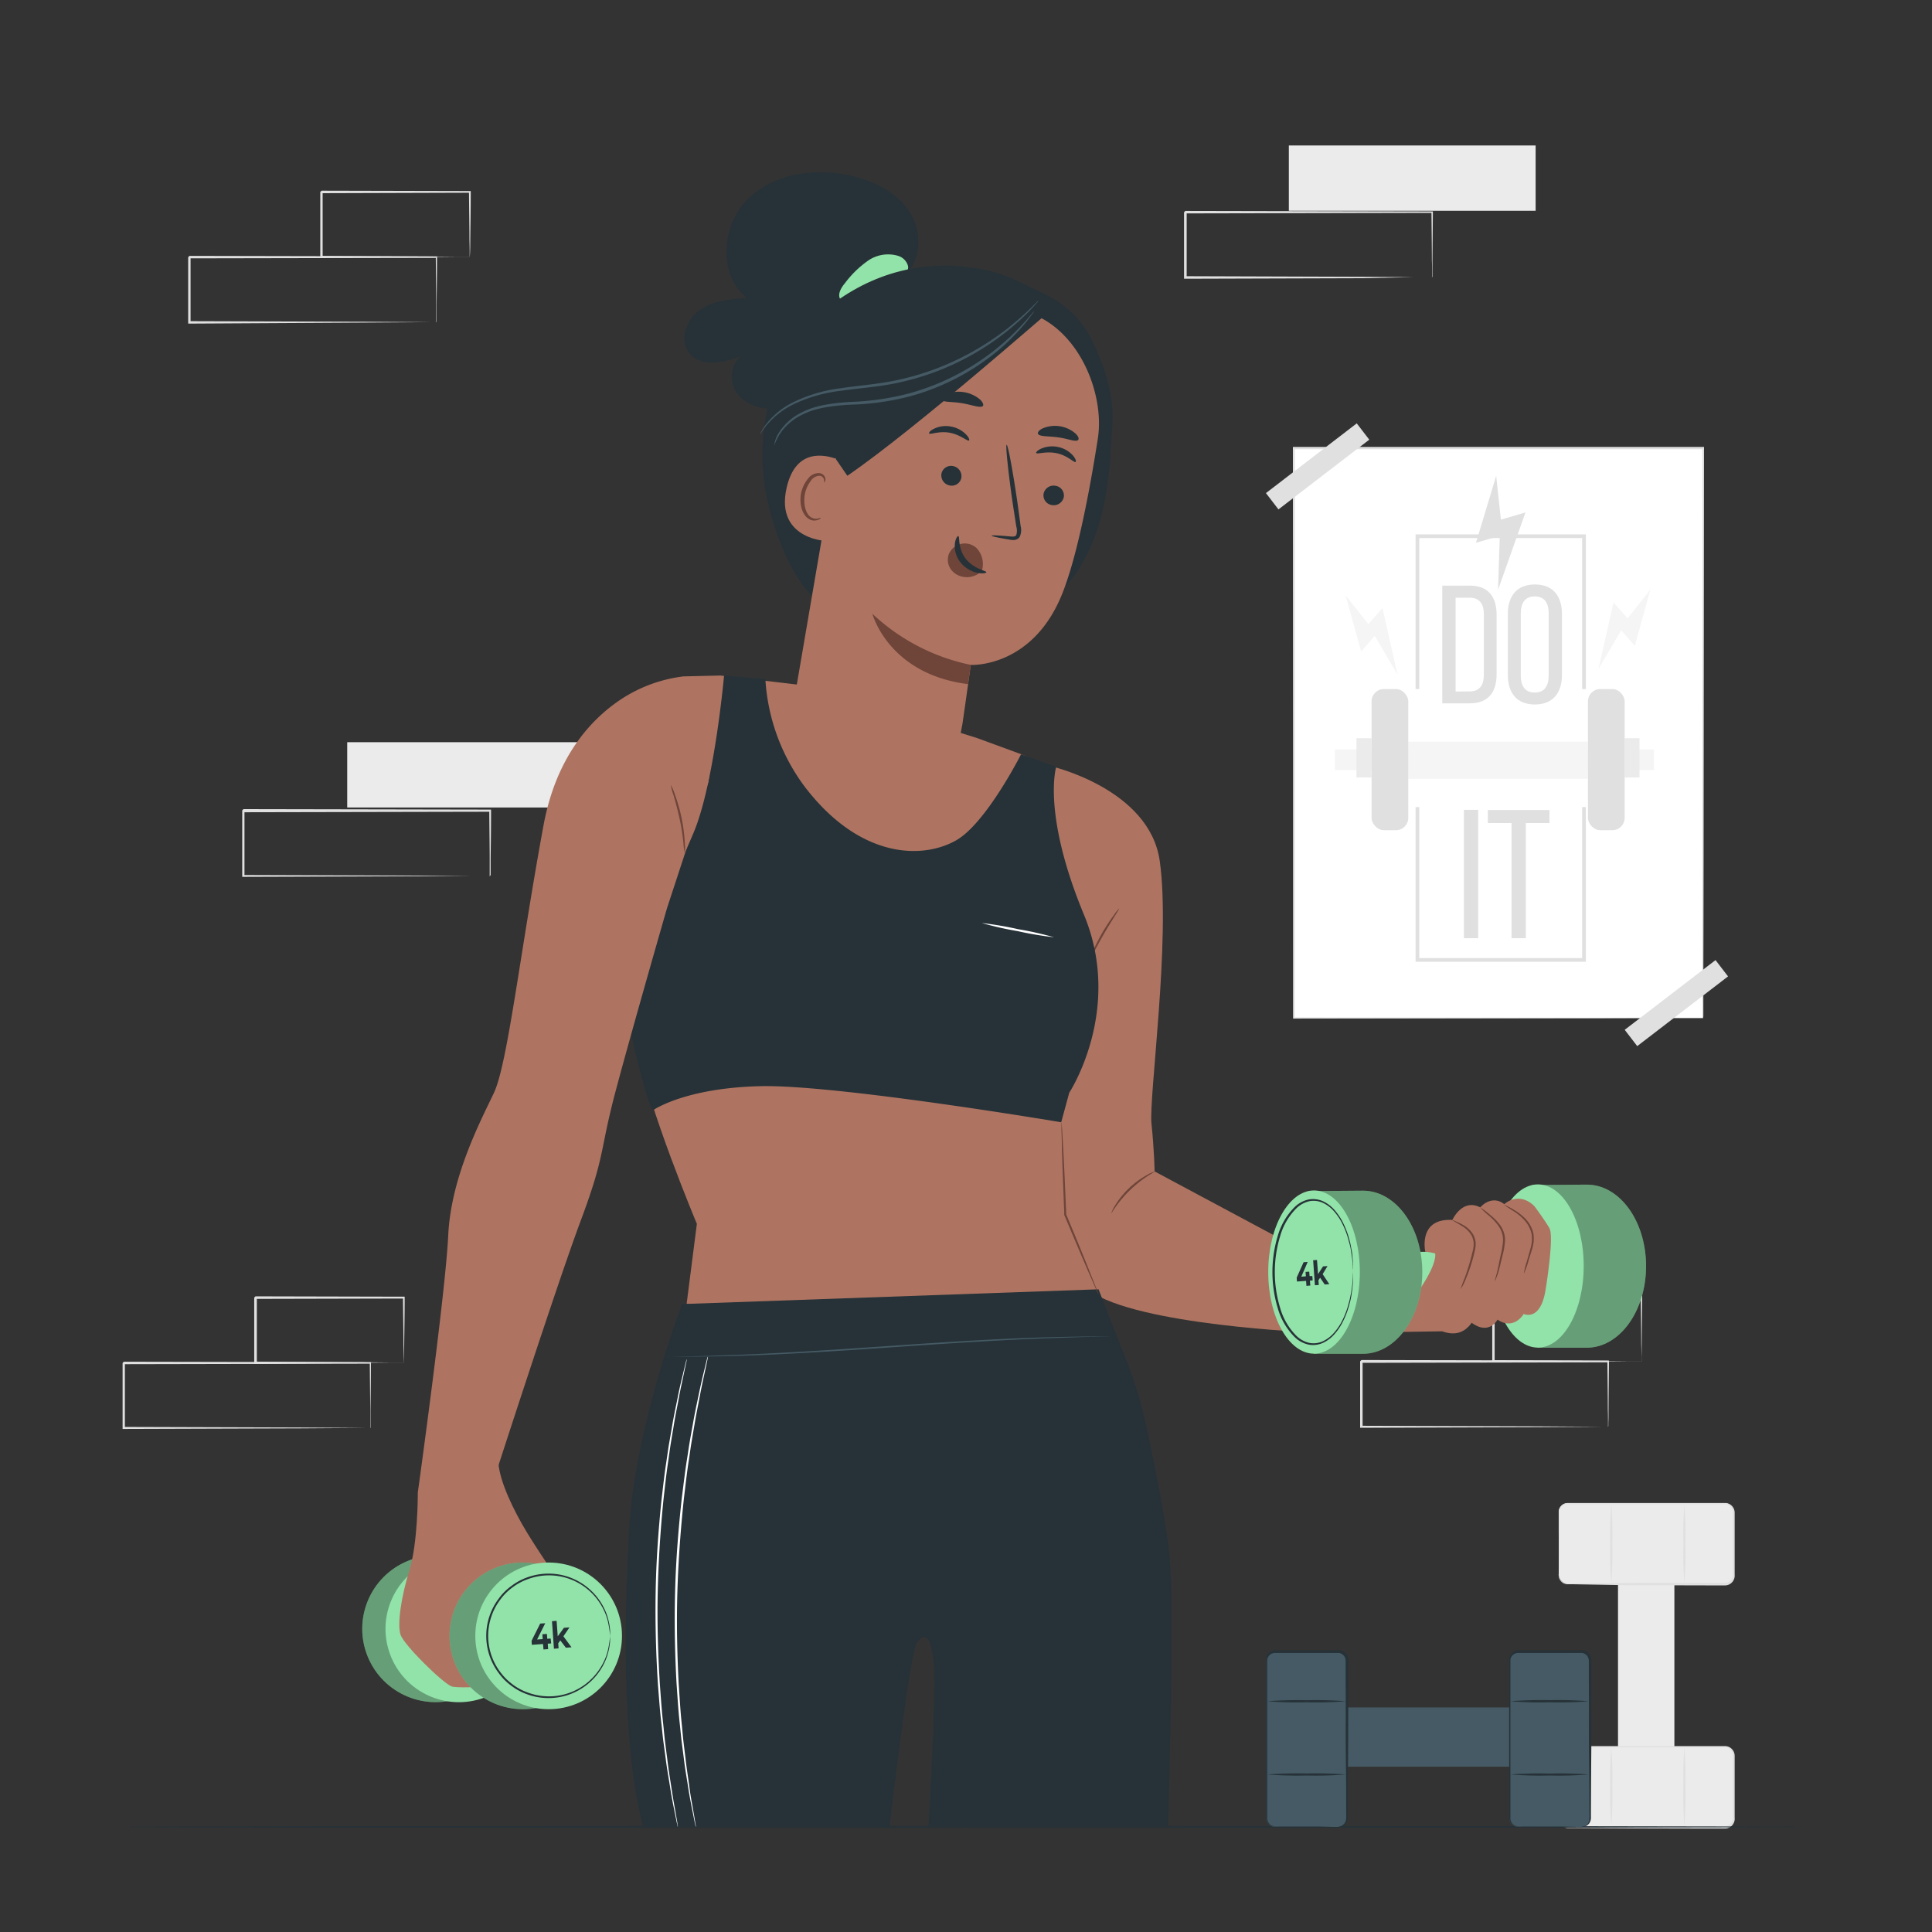 <svg xmlns="http://www.w3.org/2000/svg" viewBox="0 0 500 500"><rect x="0" y="0" width="500" height="500" fill="#333333" stroke="none"/><g id="freepik--background-complete--inject-369"><rect x="89.86" y="192.08" width="63.87" height="16.9" style="fill:#ebebeb"></rect><path d="M126.73,226.78a1.15,1.15,0,0,1,0-.31c0-.22,0-.51,0-.86,0-.8,0-1.91,0-3.33,0-2.92-.07-7.11-.11-12.4l.2.2-63.87.13c.14-.15-.33.32.32-.33h0v8.58c0,2.82,0,5.59,0,8.31l-.32-.32,45.52.15,13.44.09,3.63,0,1,0,.34,0-.3,0-.91,0-3.57,0-13.36.09-45.74.15h-.31v-.32q0-4.08,0-8.31v-8.58h0c.65-.65.18-.18.33-.32l63.87.12h.2v.2c0,5.34-.08,9.57-.11,12.52,0,1.4,0,2.49,0,3.28,0,.34,0,.61,0,.83S126.73,226.79,126.73,226.78Z" style="fill:#e0e0e0"></path><rect x="333.55" y="37.65" width="63.87" height="16.9" style="fill:#ebebeb"></rect><path d="M370.62,71.8a1.85,1.85,0,0,1,0-.3c0-.23,0-.51,0-.87,0-.8,0-1.9-.05-3.33,0-2.91-.06-7.11-.11-12.39l.2.19-63.87.13.32-.32h0V71.8l-.32-.32,45.52.15,13.43.09,3.63,0,.95,0,.34,0a.83.83,0,0,1-.29,0l-.92,0-3.56,0L352.49,72l-45.74.14h-.32V63.49c0-1.41,0-2.83,0-4.26V54.92h0c.65-.65.19-.18.33-.33l63.87.13h.2v.2c-.05,5.33-.08,9.57-.11,12.51,0,1.4,0,2.5,0,3.28,0,.34,0,.62,0,.83A1.15,1.15,0,0,1,370.62,71.8Z" style="fill:#e0e0e0"></path><rect x="334.81" y="115.99" width="105.93" height="147.49" style="fill:#fff"></rect><path d="M440.74,263.48s0-.25,0-.71,0-1.17,0-2.08c0-1.83,0-4.53,0-8,0-7,0-17.3-.06-30.29,0-26-.07-62.8-.11-106.37l.22.23-105.92,0h0l.25-.25c0,55.19,0,106.26-.05,147.49l-.2-.21,77,.11,21.36.05,5.62,0,1.93,0-1.89,0-5.57,0-21.32.05-77.15.11h-.2v-.2c0-41.23,0-92.3-.05-147.49v-.25h.26l105.92,0H441V116c-.05,43.63-.09,80.53-.11,106.52,0,13-.05,23.22-.06,30.23,0,3.5,0,6.18,0,8,0,.9,0,1.58,0,2.05S440.74,263.48,440.74,263.48Z" style="fill:#e0e0e0"></path><rect x="345.48" y="193.96" width="82.54" height="5.32" style="fill:#f5f5f5"></rect><rect x="364.46" y="191.95" width="46.5" height="9.61" style="fill:#f5f5f5"></rect><path d="M380.4,151.56c4.74,0,6.92,2.87,6.92,7.57v15.36c0,4.66-2.18,7.53-6.92,7.53h-7.14V151.56Zm0,27.37c2.44,0,3.62-1.52,3.62-4.31V159c0-2.79-1.18-4.31-3.66-4.31h-3.65v24.28Z" style="fill:#e0e0e0"></path><path d="M390.23,158.91c0-4.65,2.31-7.65,7-7.65s7,3,7,7.65v15.75c0,4.62-2.31,7.66-7,7.66s-7-3-7-7.66Zm3.35,15.93c0,2.78,1.17,4.39,3.61,4.39s3.61-1.61,3.61-4.39v-16.1c0-2.74-1.13-4.39-3.61-4.39s-3.61,1.65-3.61,4.39Z" style="fill:#e0e0e0"></path><path d="M382.55,209.59V242.8h-3.7V209.59Z" style="fill:#e0e0e0"></path><path d="M391.18,242.8V213h-6.12v-3.37H401V213h-6.12V242.8Z" style="fill:#e0e0e0"></path><polygon points="348.24 154.08 352.26 168.6 355.79 164.58 361.68 174.6 357.78 157.37 354.13 161.51 348.24 154.08" style="fill:#f5f5f5"></polygon><polygon points="427.11 152.62 423.09 167.13 419.56 163.12 413.67 173.14 417.57 155.9 421.21 160.04 427.11 152.62" style="fill:#f5f5f5"></polygon><polygon points="387.21 123.16 381.98 140.47 388.14 138.67 387.7 152.62 394.79 132.62 388.43 134.48 387.21 123.16" style="fill:#e0e0e0"></polygon><polygon points="410.42 178.33 409.46 178.33 409.46 139.25 367.31 139.25 367.31 178.33 366.35 178.33 366.35 138.3 410.42 138.3 410.42 178.33" style="fill:#e0e0e0"></polygon><polygon points="410.42 248.9 366.35 248.9 366.35 208.87 367.31 208.87 367.31 247.95 409.46 247.95 409.46 208.87 410.42 208.87 410.42 248.9" style="fill:#e0e0e0"></polygon><rect x="354.96" y="178.33" width="9.5" height="36.52" rx="3.17" style="fill:#e0e0e0"></rect><rect x="410.96" y="178.33" width="9.5" height="36.52" rx="3.17" style="fill:#e0e0e0"></rect><rect x="351.05" y="191.04" width="3.91" height="10.17" style="fill:#ebebeb"></rect><rect x="420.39" y="191.04" width="3.91" height="10.17" style="fill:#ebebeb"></rect><rect x="326.19" y="118.07" width="29.63" height="5.32" transform="translate(-3 232.63) rotate(-37.52)" style="fill:#e0e0e0"></rect><rect x="419.02" y="256.9" width="29.63" height="5.32" transform="translate(-68.34 317.87) rotate(-37.51)" style="fill:#e0e0e0"></rect><path d="M112.89,83.44a2.08,2.08,0,0,1,0-.31c0-.23,0-.51,0-.87,0-.79,0-1.9,0-3.32,0-2.92-.06-7.11-.11-12.4l.2.2L49,66.86l.32-.32h0V83.44L49,83.12l45.52.14,13.43.09,3.63.05,1,0a1.37,1.37,0,0,1,.34,0l-.3,0-.91,0-3.56,0-13.36.09L49,83.75H48.7v-.32q0-4.08,0-8.31V66.55h0c.65-.65.19-.18.33-.33l63.87.13h.2v.2c0,5.34-.09,9.57-.11,12.52,0,1.4,0,2.49,0,3.28,0,.34,0,.61,0,.83A1.39,1.39,0,0,1,112.89,83.44Z" style="fill:#e0e0e0"></path><path d="M121.55,66.54a1.27,1.27,0,0,1,0-.32q0-.36,0-.9,0-1.25-.06-3.39c0-3-.07-7.14-.12-12.29l.23.24L83.18,50c-.3.29.39-.4.32-.33h0v8.68c0,2.82,0,5.56,0,8.19l-.31-.31,27.46.15,8,.08,2.16,0a6.24,6.24,0,0,1,.77,0,6.94,6.94,0,0,1-.7,0l-2.09,0-7.92.08-27.67.15h-.31v-.31c0-2.63,0-5.37,0-8.19V49.67h0l.33-.32,38.37.09h.24v.23c0,5.21-.09,9.44-.12,12.44q0,2.1-.06,3.33A9.08,9.08,0,0,1,121.55,66.54Z" style="fill:#e0e0e0"></path><path d="M95.81,369.62s0-.11,0-.31,0-.51,0-.87c0-.79,0-1.9,0-3.32,0-2.92-.07-7.11-.11-12.4l.19.2L32,353.05c.14-.15-.33.32.32-.33h0v8.58q0,4.23,0,8.31l-.32-.32,45.52.14,13.44.09,3.63.05,1,0a1.25,1.25,0,0,1,.33,0l-.29,0-.91,0-3.57,0-13.36.09-45.74.15h-.32V352.73h0c.65-.65.18-.18.33-.32l63.86.12H96v.2c0,5.34-.08,9.57-.11,12.52,0,1.4,0,2.49,0,3.28,0,.34,0,.61,0,.83A.8.8,0,0,1,95.81,369.62Z" style="fill:#e0e0e0"></path><path d="M104.48,352.72a1.57,1.57,0,0,1,0-.32c0-.24,0-.54,0-.9,0-.83,0-2-.06-3.38,0-3-.08-7.15-.13-12.3l.23.24-38.37.09.32-.33h0v8.69c0,2.82,0,5.56,0,8.19l-.31-.31,27.45.15,8,.08,2.15,0,.78,0a4.42,4.42,0,0,1-.7,0l-2.09,0-7.93.08L66.1,353h-.31v-.31c0-2.63,0-5.37,0-8.19,0-1.42,0-2.85,0-4.3v-4.39h0l.33-.32,38.37.09h.24v.23c0,5.21-.1,9.44-.13,12.44q0,2.1-.06,3.33C104.51,352.35,104.49,352.74,104.48,352.72Z" style="fill:#e0e0e0"></path><path d="M416.15,369.27a1.15,1.15,0,0,1,0-.31c0-.23,0-.51,0-.87,0-.79,0-1.9-.05-3.32,0-2.92-.06-7.11-.11-12.4l.2.2-63.87.13c.14-.15-.33.32.32-.33h0V361q0,4.23,0,8.31l-.31-.32,45.51.14,13.44.09,3.63.05.95,0a1.37,1.37,0,0,1,.34,0l-.3,0-.91,0-3.56,0-13.36.09-45.74.15H352v-.32c0-2.72,0-5.49,0-8.31v-8.58h0l.33-.33,63.87.13h.2v.2c-.05,5.34-.09,9.57-.11,12.52,0,1.4,0,2.49-.05,3.28,0,.34,0,.61,0,.83S416.15,369.27,416.15,369.27Z" style="fill:#e0e0e0"></path><path d="M424.81,352.37a1.57,1.57,0,0,1,0-.32c0-.24,0-.54,0-.9,0-.83,0-2-.06-3.38,0-3-.07-7.15-.13-12.3l.24.24-38.38.09.33-.33h0v4.38c0,1.45,0,2.88,0,4.3,0,2.82,0,5.56,0,8.19l-.31-.31,27.45.15,8,.08,2.16,0a6.24,6.24,0,0,1,.77,0,4.42,4.42,0,0,1-.7,0l-2.09,0-7.93.08-27.66.15h-.31v-.31c0-2.63,0-5.37,0-8.19V335.5h0c-.08.07.61-.61.32-.32l38.38.09H425v.23c-.05,5.21-.09,9.44-.12,12.44q0,2.1-.06,3.33C424.84,352,424.82,352.39,424.81,352.37Z" style="fill:#e0e0e0"></path><rect x="399.77" y="422.37" width="52.52" height="14.59" transform="translate(855.7 3.63) rotate(90)" style="fill:#ebebeb"></rect><rect x="403.4" y="389.02" width="45.27" height="20.84" rx="2.25" style="fill:#ebebeb"></rect><path d="M403.4,407.61a2.58,2.58,0,0,0,.41,1.2,2.16,2.16,0,0,0,1.22.88,10.23,10.23,0,0,0,2.13.07l13.75-.08,20.4-.06h5.14a1.82,1.82,0,0,0,.65-.12,2.05,2.05,0,0,0,1.32-2.17c0-1,0-2.06,0-3.11V391.28a2,2,0,0,0-1.78-2c-1,0-2.17,0-3.23,0H437l-12,0-10.91,0-4.94,0h-3.45a2.17,2.17,0,0,0-1,.23,2.09,2.09,0,0,0-1.1,1.53c-.06.63,0,1.34,0,2,0,1.3,0,2.54,0,3.69,0,2.3,0,4.28,0,5.92s0,2.85-.05,3.74c0,.4,0,.72,0,1a.17.17,0,1,1-.06,0c0-.25,0-.57,0-1,0-.89,0-2.15-.05-3.74s0-3.62-.05-5.92c0-1.15,0-2.39,0-3.69,0-.67,0-1.31,0-2a2.46,2.46,0,0,1,1.28-1.8,2.41,2.41,0,0,1,1.15-.27h8.39l10.91,0H443.4c1.09,0,2.13,0,3.28,0a2.53,2.53,0,0,1,2.25,2.5c0,4.43,0,8.76,0,12.93v3.11a2.56,2.56,0,0,1-1.65,2.64,2.53,2.53,0,0,1-.82.15h-5.14l-20.4-.05L407.16,410,406,410a3,3,0,0,1-1-.11,2.3,2.3,0,0,1-1.27-1,2.13,2.13,0,0,1-.32-.93A1.37,1.37,0,0,1,403.4,407.61Z" style="fill:#e0e0e0"></path><rect x="403.4" y="451.96" width="45.27" height="20.84" rx="2.25" style="fill:#ebebeb"></rect><path d="M403.4,470.55a2.54,2.54,0,0,0,.41,1.2,2.22,2.22,0,0,0,1.22.89,11,11,0,0,0,2.13.06l13.75-.08,20.4-.06h5.14a1.82,1.82,0,0,0,.65-.12,2.05,2.05,0,0,0,1.32-2.17c0-1,0-2.06,0-3.11V454.22a2,2,0,0,0-1.78-2c-1,0-2.17,0-3.23,0H437l-12,0-10.91,0h-8.39a2.17,2.17,0,0,0-1,.23,2.09,2.09,0,0,0-1.1,1.53c-.06.63,0,1.35,0,2,0,1.3,0,2.54,0,3.69,0,2.3,0,4.28,0,5.92s0,2.85-.05,3.74c0,.4,0,.72,0,1a.17.17,0,1,1-.06,0c0-.25,0-.57,0-1,0-.89,0-2.15-.05-3.74s0-3.62-.05-5.92c0-1.15,0-2.39,0-3.69,0-.67,0-1.31,0-2a2.46,2.46,0,0,1,1.28-1.81,2.41,2.41,0,0,1,1.15-.27h8.39l10.91,0H443.4c1.09,0,2.13,0,3.28,0a2.53,2.53,0,0,1,2.25,2.5c0,4.43,0,8.76,0,12.93v3.11a2.56,2.56,0,0,1-1.65,2.64,2.53,2.53,0,0,1-.82.15h-5.14l-20.4-.05-13.75-.08-1.15,0a3,3,0,0,1-1-.11,2.3,2.3,0,0,1-1.27-1,2.13,2.13,0,0,1-.32-.93A1.37,1.37,0,0,1,403.4,470.55Z" style="fill:#e0e0e0"></path><path d="M435.92,472.51a96.82,96.82,0,0,1-.26-10.13,96.54,96.54,0,0,1,.26-10.12,99.94,99.94,0,0,1,.26,10.12A100.22,100.22,0,0,1,435.92,472.51Z" style="fill:#e0e0e0"></path><path d="M417,472.51a96.82,96.82,0,0,1-.26-10.13,96.54,96.54,0,0,1,.26-10.12,99.94,99.94,0,0,1,.26,10.12A100.22,100.22,0,0,1,417,472.51Z" style="fill:#e0e0e0"></path><path d="M435.92,409.63a96.54,96.54,0,0,1-.26-10.12,96.54,96.54,0,0,1,.26-10.12,99.94,99.94,0,0,1,.26,10.12A99.94,99.94,0,0,1,435.92,409.63Z" style="fill:#e0e0e0"></path><path d="M417,409.63a96.54,96.54,0,0,1-.26-10.12,96.54,96.54,0,0,1,.26-10.12,99.94,99.94,0,0,1,.26,10.12A99.94,99.94,0,0,1,417,409.63Z" style="fill:#e0e0e0"></path></g><g id="freepik--Table--inject-369"><path d="M468.38,472.8c0,.15-97.78.26-218.37.26S31.62,473,31.62,472.8s97.76-.26,218.39-.26S468.38,472.66,468.38,472.8Z" style="fill:#263238"></path></g><g id="freepik--Dumbbell--inject-369"><rect x="342.04" y="441.89" width="52.52" height="15.33" style="fill:#455a64"></rect><rect x="327.65" y="427.53" width="20.84" height="45.27" rx="2.25" style="fill:#455a64"></rect><path d="M346.24,472.8a2.54,2.54,0,0,0,1.2-.41,2.16,2.16,0,0,0,.88-1.22,10.13,10.13,0,0,0,.07-2.12c0-3.28,0-8-.08-13.76s0-12.72-.06-20.39v-5.14a1.84,1.84,0,0,0-.12-.66,2,2,0,0,0-2.17-1.31h-16a2,2,0,0,0-2,1.79c0,1,0,2.16,0,3.23v6.37c0,4.18,0,8.21,0,12.05s0,7.48,0,10.9c0,1.71,0,3.35,0,4.94,0,.79,0,1.57,0,2.33v1.12a2.17,2.17,0,0,0,.23,1,2.06,2.06,0,0,0,1.53,1.1c.63.06,1.35,0,2,0l3.69,0,5.92,0,3.74.05,1,0,.33,0-.33,0-1,0-3.74.05-5.92,0-3.69,0c-.67,0-1.31,0-2,0a2.46,2.46,0,0,1-1.81-1.28,2.41,2.41,0,0,1-.27-1.15c0-.37,0-.74,0-1.12,0-.76,0-1.54,0-2.33,0-1.59,0-3.23,0-4.94,0-3.42,0-7.06,0-10.9s0-7.87,0-12.05v-6.37c0-1.09,0-2.14,0-3.29a2.54,2.54,0,0,1,2.5-2.25h16a2.58,2.58,0,0,1,2.64,1.65,2.53,2.53,0,0,1,.15.82V432c0,1,0,2,0,2.92,0,7.67,0,14.58-.05,20.39s-.06,10.48-.08,13.76c0,.4,0,.79,0,1.15a2.86,2.86,0,0,1-.11,1,2.31,2.31,0,0,1-1,1.26,2.13,2.13,0,0,1-.93.32A.92.92,0,0,1,346.24,472.8Z" style="fill:#263238"></path><rect x="390.59" y="427.53" width="20.84" height="45.27" rx="2.25" style="fill:#455a64"></rect><path d="M409.18,472.8a2.54,2.54,0,0,0,1.2-.41,2.22,2.22,0,0,0,.89-1.22,10.94,10.94,0,0,0,.06-2.12c0-3.28,0-8-.08-13.76s0-12.72-.06-20.39v-5.14a2.09,2.09,0,0,0-.13-.66,2,2,0,0,0-2.17-1.31h-16a2,2,0,0,0-2,1.79c0,1,0,2.16,0,3.23v6.37c0,4.18,0,8.21,0,12.05s0,7.48,0,10.9c0,1.71,0,3.35,0,4.94,0,.79,0,1.57,0,2.33v1.12a2.17,2.17,0,0,0,.23,1,2.06,2.06,0,0,0,1.53,1.1c.63.06,1.35,0,2,0l3.69,0,5.92,0,3.74.05,1,0,.33,0-.33,0-1,0-3.74.05-5.92,0-3.69,0c-.67,0-1.3,0-2,0a2.46,2.46,0,0,1-1.81-1.28,2.41,2.41,0,0,1-.27-1.15c0-.37,0-.74,0-1.12,0-.76,0-1.54,0-2.33,0-1.59,0-3.23,0-4.94,0-3.42,0-7.06,0-10.9s0-7.87,0-12.05v-6.37c0-1.09,0-2.14,0-3.29a2.54,2.54,0,0,1,2.5-2.25h16a2.58,2.58,0,0,1,2.64,1.65,2.53,2.53,0,0,1,.15.82V432c0,1,0,2,0,2.92,0,7.67,0,14.58-.05,20.39s-.06,10.48-.08,13.76c0,.4,0,.79,0,1.15a2.86,2.86,0,0,1-.11,1,2.27,2.27,0,0,1-1,1.26,2.13,2.13,0,0,1-.93.32A.92.92,0,0,1,409.18,472.8Z" style="fill:#263238"></path><path d="M411.14,440.28a95,95,0,0,1-10.13.27,94.77,94.77,0,0,1-10.12-.27A99.94,99.94,0,0,1,401,440,100.22,100.22,0,0,1,411.14,440.28Z" style="fill:#263238"></path><path d="M411.14,459.24a100.22,100.22,0,0,1-10.13.26,99.94,99.94,0,0,1-10.12-.26A96.54,96.54,0,0,1,401,459,96.82,96.82,0,0,1,411.14,459.24Z" style="fill:#263238"></path><path d="M348.26,440.28a94.77,94.77,0,0,1-10.12.27,94.77,94.77,0,0,1-10.12-.27,99.94,99.94,0,0,1,10.12-.26A99.94,99.94,0,0,1,348.26,440.28Z" style="fill:#263238"></path><path d="M348.26,459.24a99.94,99.94,0,0,1-10.12.26,99.94,99.94,0,0,1-10.12-.26,96.54,96.54,0,0,1,10.12-.26A96.54,96.54,0,0,1,348.26,459.24Z" style="fill:#263238"></path></g><g id="freepik--Character--inject-369"><path d="M272,198.3s25.49,5.82,28.14,24.51c2.88,20.3-2.86,61.16-2.14,68s.81,12.35.81,12.35l51.76,27.7-10.54,14S294.1,343,281.94,334s-14.66-20-14.3-30,0-64.73,0-64.73Z" style="fill:#ae7461"></path><path d="M289.66,235.1c.12.09-1.83,2.91-3.94,6.56s-3.57,6.76-3.71,6.7a9.16,9.16,0,0,1,.79-2.12,53.63,53.63,0,0,1,2.47-4.84c1.07-1.83,2.13-3.44,3-4.56A8.77,8.77,0,0,1,289.66,235.1Z" style="fill:#6f4439"></path><path d="M426,327.67c0,11.67-6.88,21.12-15.37,21.12-3.49,0-12.65,0-12.65,0-3.69-3.85-2.73-14.21-2.73-21.08,0-6.35-1.95-17.12,1.29-21,0,0,10.22-.13,14.09-.13C419.15,306.55,426,316,426,327.67Z" style="fill:#92E3A9"></path><g style="opacity:0.3"><path d="M426,327.67c0,11.67-6.88,21.12-15.37,21.12-3.49,0-12.65,0-12.65,0-3.69-3.85-2.73-14.21-2.73-21.08,0-6.35-1.95-17.12,1.29-21,0,0,10.22-.13,14.09-.13C419.15,306.55,426,316,426,327.67Z"></path></g><ellipse cx="398.01" cy="327.64" rx="11.85" ry="21.12" style="fill:#92E3A9"></ellipse><rect x="358.57" y="323.98" width="49.82" height="10.96" rx="3.4" style="fill:#92E3A9"></rect><path d="M401,317.87c-1.14-2-3.88-5.7-3.88-5.7-4.14-4.05-7.82-.52-7.82-.52-2-1.68-4.52-1.07-6.21.82-4.68-2.42-7.22,3.26-7.22,3.26-9-.52-7,8.25-7,8.25a11,11,0,0,1,2.56.42c.34,3.37-4.44,9.88-4.44,9.88L356.7,344.8l16.51-.26c2.88,1,5.53.77,7.66-2.21,4.54,3.34,6.68-.81,6.68-.81,4.28,2.88,6.79-1.47,6.79-1.47s4.3,2.07,5.64-6.15C400.47,330.9,402.12,319.87,401,317.87Z" style="fill:#ae7461"></path><path d="M378,333.65a30.27,30.27,0,0,1,1.06-2.93,59.06,59.06,0,0,0,2.13-7.19,6.63,6.63,0,0,0,.18-2,5.1,5.1,0,0,0-.55-1.81,6.9,6.9,0,0,0-2.28-2.31c-1.6-1-2.7-1.55-2.65-1.63a2.42,2.42,0,0,1,.79.28,18,18,0,0,1,2.06,1,6.93,6.93,0,0,1,2.5,2.39,5.36,5.36,0,0,1,.64,2,6.9,6.9,0,0,1-.19,2.21,42,42,0,0,1-2.29,7.21A13.09,13.09,0,0,1,378,333.65Z" style="fill:#6f4439"></path><path d="M386.85,331.53c-.08,0,.34-1.18.77-3.09.21-1,.44-2.15.7-3.38a21.76,21.76,0,0,0,.67-4.12,6.4,6.4,0,0,0-1.28-3.79,15.75,15.75,0,0,0-2.32-2.49,16.67,16.67,0,0,1-2.31-2.19,21.79,21.79,0,0,1,2.55,1.92,14.1,14.1,0,0,1,2.47,2.48,6.66,6.66,0,0,1,1.41,4.08,20,20,0,0,1-.72,4.22c-.31,1.26-.56,2.41-.82,3.36a17.41,17.41,0,0,1-.74,2.23A2.78,2.78,0,0,1,386.85,331.53Z" style="fill:#6f4439"></path><path d="M394.36,329.65a19,19,0,0,1,.74-3.08l.94-3.3a8.82,8.82,0,0,0,.32-4,7.79,7.79,0,0,0-1.91-3.54,13.94,13.94,0,0,0-2.57-2.18,31,31,0,0,1-2.63-1.74,3,3,0,0,1,.79.32c.49.24,1.2.6,2,1.11a13.38,13.38,0,0,1,2.73,2.16,8.05,8.05,0,0,1,2.06,3.76,8.9,8.9,0,0,1-.37,4.26c-.37,1.25-.74,2.35-1,3.28A19.74,19.74,0,0,1,394.36,329.65Z" style="fill:#6f4439"></path><path d="M299,303.17a30.69,30.69,0,0,0-11.41,10.91,7.51,7.51,0,0,1,1-2.13,22.13,22.13,0,0,1,3.59-4.44,22.54,22.54,0,0,1,4.61-3.4A7.39,7.39,0,0,1,299,303.17Z" style="fill:#6f4439"></path><path d="M368.09,329.24c0,11.67-6.88,21.12-15.38,21.12-3.49,0-12.64,0-12.64,0-3.7-3.85-2.73-14.21-2.73-21.08,0-6.35-1.95-17.12,1.28-21,0,0,10.23-.13,14.09-.13C361.21,308.12,368.09,317.58,368.09,329.24Z" style="fill:#92E3A9"></path><g style="opacity:0.3"><path d="M368.09,329.24c0,11.67-6.88,21.12-15.38,21.12-3.49,0-12.64,0-12.64,0-3.7-3.85-2.73-14.21-2.73-21.08,0-6.35-1.95-17.12,1.28-21,0,0,10.23-.13,14.09-.13C361.21,308.12,368.09,317.58,368.09,329.24Z"></path></g><ellipse cx="340.07" cy="329.21" rx="11.85" ry="21.12" style="fill:#92E3A9"></ellipse><path d="M350.19,329.21a.83.83,0,0,1,0-.24c0-.19,0-.42-.05-.71,0-.61-.1-1.52-.22-2.69-.09-.58-.19-1.22-.29-1.92s-.27-1.47-.52-2.26a22,22,0,0,0-2-5.24,15.17,15.17,0,0,0-1.86-2.65,8.5,8.5,0,0,0-2.74-2.13,5.78,5.78,0,0,0-3.59-.51,7.07,7.07,0,0,0-3.41,1.84,16.76,16.76,0,0,0-4.25,7.35,31.94,31.94,0,0,0,0,18.31,16.76,16.76,0,0,0,4.25,7.35,7.07,7.07,0,0,0,3.41,1.84,5.78,5.78,0,0,0,3.59-.51,8.5,8.5,0,0,0,2.74-2.13,15.17,15.17,0,0,0,1.86-2.65,22,22,0,0,0,2-5.24c.25-.79.35-1.56.52-2.25l.29-1.93c.12-1.17.2-2.07.22-2.69,0-.29,0-.52.05-.7a.75.75,0,0,1,0-.24,1.1,1.1,0,0,1,0,.24c0,.19,0,.42,0,.7,0,.62,0,1.53-.13,2.71-.06.59-.15,1.24-.25,1.95s-.24,1.48-.47,2.29a22.81,22.81,0,0,1-2,5.33,15,15,0,0,1-1.89,2.75,9,9,0,0,1-2.85,2.25,6.25,6.25,0,0,1-3.86.57,7.39,7.39,0,0,1-3.65-1.94,17.19,17.19,0,0,1-4.42-7.55,32.28,32.28,0,0,1,0-18.61,17.25,17.25,0,0,1,4.42-7.55,7.47,7.47,0,0,1,3.65-1.94,6.25,6.25,0,0,1,3.86.57,9.12,9.12,0,0,1,2.85,2.25,15.87,15.87,0,0,1,1.89,2.75,22.7,22.7,0,0,1,2,5.34c.23.8.32,1.58.47,2.28s.19,1.36.25,1.95c.09,1.18.14,2.09.13,2.71,0,.28,0,.52,0,.71A1.22,1.22,0,0,1,350.19,329.21Z" style="fill:#263238"></path><path d="M339.72,331.37l-.71.05.09,1.28-1,.08-.09-1.29-2.36.17-.07-1,1.79-4,1.06-.07-1.65,3.81,1.18-.09-.08-1.14.95-.07.09,1.14.71,0Z" style="fill:#263238"></path><path d="M341.64,330.67l-.43.68.09,1.2-1,.07-.46-6.47,1-.07.27,3.66,1.29-2,1.16-.08-1.26,2.09,1.72,2.59-1.18.09Z" style="fill:#263238"></path><path d="M233.62,71.74c4.86-3.81,5.17-11.57,1.86-16.78s-9.32-8.15-15.34-9.5c-9.32-2.09-20-.58-26.74,6.18s-7.58,19.39-.19,25.44c-4.27.34-8.76.75-12.23,3.25s-5.26,7.85-2.53,11.14c3.1,3.75,9.06,2.35,13.61.61-3,1.89-3.46,6.46-1.5,9.41s5.69,4.34,9.23,4.29,6.94-1.3,10.19-2.72" style="fill:#263238"></path><path d="M218.74,73.19a26.53,26.53,0,0,1,5.88-5.71,9.11,9.11,0,0,1,7.83-1.26A3.78,3.78,0,0,1,235,68.86c.22,1.27-.94,2.73-2.19,2.42l-.31.18c-3.24,2-6.52,4-9.83,5.91a7.53,7.53,0,0,1-2.66,1.09,2.57,2.57,0,0,1-2.54-1C216.66,76.11,217.72,74.41,218.74,73.19Z" style="fill:#92E3A9"></path><path d="M211.88,81.57c11.3-9.94,25-14.47,39.92-12.26,8.4,1.24,11.58,3.56,17.34,6.18S279.82,82.25,282.57,88c3.27,6.77,5.74,14.16,5.33,21.67-.42,7.72-.85,15.48-2.68,23s-5.16,14.83-10.65,20.26l-19.9.16c-10.75-1.4-29.12,9.21-39.13,5.05s-16.5-22.8-17.85-34C195.88,109.15,200.58,91.51,211.88,81.57Z" style="fill:#263238"></path><path d="M249.07,187.39c1-6.81,2.17-15.35,2.17-15.32s16.06.87,23.75-18.63c3.83-9.7,7-26.29,9.13-39.95,1.93-12.29-5.76-30.74-20.91-33.3L256.6,78.3l-27.48,6a7.29,7.29,0,0,0-8,5.8l-15.66,91.47,12,27.6,29.62-11.48Z" style="fill:#ae7461"></path><path d="M245.45,143.7a4.47,4.47,0,0,1,7.31-1.83,6,6,0,0,1,1.33,5.9h0a5.46,5.46,0,0,1-4.2,1.59,6.09,6.09,0,0,1-.73-.1,4.85,4.85,0,0,1-3-1.82A4.36,4.36,0,0,1,245.45,143.7Z" style="fill:#6f4439"></path><path d="M275.31,128.65a2.66,2.66,0,0,1-3.08,2.06,2.54,2.54,0,0,1-2.15-2.93,2.64,2.64,0,0,1,3.07-2.06A2.54,2.54,0,0,1,275.31,128.65Z" style="fill:#263238"></path><path d="M278.37,119.55c-.39.27-2-1.62-4.82-2.24s-5.15.33-5.38-.08c-.11-.18.35-.72,1.39-1.17a7.23,7.23,0,0,1,4.39-.35,7,7,0,0,1,3.75,2.2C278.41,118.76,278.57,119.43,278.37,119.55Z" style="fill:#263238"></path><path d="M256.64,138.64c0-.17,1.82-.08,4.71.18.73.09,1.43.1,1.66-.36a3.74,3.74,0,0,0,0-2.22q-.43-2.81-.91-5.89c-1.2-8.37-1.91-15.19-1.58-15.24s1.6,6.71,2.81,15.08c.28,2.06.55,4,.8,5.9a4.23,4.23,0,0,1-.25,2.88,1.83,1.83,0,0,1-1.4.78,4.76,4.76,0,0,1-1.25-.1C258.37,139.17,256.61,138.8,256.64,138.64Z" style="fill:#263238"></path><path d="M251.23,172.07a52.74,52.74,0,0,1-25.46-13.23s4.1,15.61,24.75,18.21Z" style="fill:#6f4439"></path><path d="M248,138.74c.46.08-.2,3.1,1.91,5.83s5.41,3.11,5.34,3.53c0,.2-.85.43-2.22.17a7.77,7.77,0,0,1-4.5-2.78,6.78,6.78,0,0,1-1.4-4.85C247.3,139.35,247.8,138.68,248,138.74Z" style="fill:#263238"></path><path d="M279,113.88c-.62.57-2.65-.36-5.19-.7s-4.76-.15-5.17-.89c-.18-.35.24-1,1.26-1.45a8.12,8.12,0,0,1,8.35,1.28C279.11,112.89,279.32,113.59,279,113.88Z" style="fill:#263238"></path><path d="M243.66,122.51a2.66,2.66,0,0,0,2,3.1,2.54,2.54,0,0,0,3.12-1.86,2.66,2.66,0,0,0-2-3.1A2.54,2.54,0,0,0,243.66,122.51Z" style="fill:#263238"></path><path d="M240.46,112.17c.26.4,2.51-.7,5.32-.18s4.61,2.3,5,2c.18-.12,0-.8-.82-1.61a7.21,7.21,0,0,0-3.91-2,7,7,0,0,0-4.31.57C240.74,111.42,240.33,112,240.46,112.17Z" style="fill:#263238"></path><path d="M243.64,103.43c.44.74,2.73.47,5.34.92s4.74,1.31,5.37.74c.28-.29.05-1-.8-1.77a8.65,8.65,0,0,0-8.63-1.34C243.88,102.47,243.46,103.07,243.64,103.43Z" style="fill:#263238"></path><path d="M219,124.94c.33-1.51-.63-5.44-2.06-6-3.83-1.5-11.06-2.78-13.36,7.29-3.15,13.76,11.31,14.09,11.42,13.7S217.85,130.14,219,124.94Z" style="fill:#ae7461"></path><path d="M212.36,134c-.05-.06-.28.11-.73.21a2.44,2.44,0,0,1-1.8-.38c-1.33-.86-2-3.45-1.52-6a8.13,8.13,0,0,1,1.46-3.28,2.82,2.82,0,0,1,2.22-1.42,1.24,1.24,0,0,1,1.26,1c.1.43-.05.68,0,.72s.35-.16.37-.76a1.63,1.63,0,0,0-.35-1,1.87,1.87,0,0,0-1.24-.66,3.5,3.5,0,0,0-3,1.56,8.52,8.52,0,0,0-1.71,3.65c-.54,2.79.28,5.71,2.14,6.74a2.62,2.62,0,0,0,2.28.14C212.26,134.36,212.4,134.07,212.36,134Z" style="fill:#6f4439"></path><path d="M216.37,118.88l2.92,4.25c17.67-12.08,53.51-43.71,51.49-41.8,0,0-9.74-6-21.4-6s-34.11,2.18-36,15.61S216.37,118.88,216.37,118.88Z" style="fill:#263238"></path><path d="M196.67,112.48a3.6,3.6,0,0,1,.35-.77,13.77,13.77,0,0,1,1.31-2,20.61,20.61,0,0,1,6.89-5.58,38.68,38.68,0,0,1,12.63-3.69c4.9-.75,10.33-1.06,15.84-2.41a69.34,69.34,0,0,0,15-5.43,72.37,72.37,0,0,0,11.09-6.87,76.28,76.28,0,0,0,6.7-5.73l1.71-1.68a3.33,3.33,0,0,1,.63-.56,4,4,0,0,1-.52.66c-.37.41-.89,1-1.62,1.78a62.93,62.93,0,0,1-6.59,5.93,67.81,67.81,0,0,1-26.24,12.6c-5.59,1.37-11.06,1.66-15.92,2.37a39.17,39.17,0,0,0-12.49,3.49,21.11,21.11,0,0,0-6.9,5.3C197.24,111.45,196.74,112.51,196.67,112.48Z" style="fill:#455a64"></path><path d="M200.36,115.33a7.48,7.48,0,0,1,1-3,14.49,14.49,0,0,1,6.3-5.68c3.27-1.69,7.63-2.34,12.36-2.63a69.24,69.24,0,0,0,15.17-2.19,61.87,61.87,0,0,0,14.16-5.81,63.44,63.44,0,0,0,10.24-7.21,65.52,65.52,0,0,0,6-5.94l1.5-1.75a3.8,3.8,0,0,1,.57-.58,3.3,3.3,0,0,1-.45.67l-1.4,1.85A57.65,57.65,0,0,1,260,89.25a60.51,60.51,0,0,1-24.55,13.33,67.82,67.82,0,0,1-15.31,2.15c-4.71.26-9,.85-12.17,2.43a14.52,14.52,0,0,0-6.29,5.37A16.43,16.43,0,0,0,200.36,115.33Z" style="fill:#455a64"></path><path d="M161.93,241.93c.56,1.08.56,14.4,3.08,29.35s15.34,45.45,15.34,45.45l-2.65,20.71,111.36,12.72-13.4-35.85,1.47-33.77s8.52-9.44,4.92-34.65S273.24,199,273.24,199l-9-3.82L252.84,191l-42.73-13.38-23.39-2.77L164.29,221Z" style="fill:#ae7461"></path><path d="M169,287.33s8.2-5.8,27.9-6.23,77.74,9.34,77.74,9.34l2.08-7.64s14.05-21.39,3.81-46.07c-10.91-26.31-7.18-38.29-7.18-38.29l-9.1-3.23s-9.11,18-16.89,22.32c-8.76,4.91-24.89,4.68-39.11-13.95a51.57,51.57,0,0,1-10.17-27.83l-10.69-.93s-2.48,27.69-7.83,40.54-18.89,39.72-18.89,39.72S166.4,283.71,169,287.33Z" style="fill:#263238"></path><path d="M176.53,337.49c-.72,1.8-12.24,32.77-13.68,58s-1.8,56.72,3.6,77.33h63.74s5.31-45.57,7.11-47.73,3.6-2.84,4.32,5.43-1.35,42.3-1.35,42.3h62s1.79-56.66.35-70.6c-.92-8.83-3.85-23.34-5.88-32.79a112.12,112.12,0,0,0-5.21-17.32l-7.23-18.44Z" style="fill:#263238"></path><path d="M289.06,345.89a1.16,1.16,0,0,1-.3,0l-.89,0-3.4.07c-3,0-7.24.16-12.53.35-10.57.36-25.15,1.25-41.26,2.38s-30.71,2-41.29,2.23c-5.29.14-9.57.2-12.53.18l-3.41,0-.88,0-.3,0a1.16,1.16,0,0,1,.3,0l.88,0,3.41-.07c3,0,7.24-.16,12.52-.35,10.57-.36,25.16-1.25,41.27-2.38s30.7-2,41.28-2.23c5.29-.14,9.58-.2,12.53-.18l3.41,0,.89,0Z" style="fill:#455a64"></path><path d="M183.22,351.11s0,.1-.05.31-.1.54-.18.91l-.75,3.5c-.33,1.51-.74,3.37-1.14,5.54s-.93,4.62-1.37,7.36c-.24,1.36-.48,2.8-.73,4.29s-.46,3.05-.7,4.66c-.51,3.23-.89,6.69-1.33,10.33-.77,7.29-1.4,15.33-1.66,23.79s-.05,16.53.33,23.85c.24,3.66.44,7.14.78,10.39.17,1.62.28,3.19.46,4.69s.36,2.95.53,4.32c.3,2.76.72,5.24,1,7.42s.63,4,.91,5.58.46,2.68.6,3.52c.06.38.11.68.15.92a1.22,1.22,0,0,1,0,.31,1.11,1.11,0,0,1-.09-.3l-.19-.91c-.17-.84-.4-2-.7-3.51s-.67-3.39-1-5.57-.79-4.65-1.11-7.41c-.18-1.38-.37-2.82-.56-4.32s-.32-3.08-.5-4.7c-.36-3.25-.57-6.73-.83-10.4-.41-7.33-.59-15.41-.37-23.89s.9-16.53,1.7-23.83c.46-3.65.86-7.11,1.38-10.34.26-1.61.47-3.17.73-4.67s.52-2.92.77-4.29c.46-2.74,1-5.19,1.45-7.35s.86-4,1.23-5.53l.84-3.47c.09-.37.17-.67.23-.9A.88.88,0,0,1,183.22,351.11Z" style="fill:#fff"></path><path d="M177.7,351.74a1.88,1.88,0,0,1,0,.31c0,.23-.11.53-.18.91-.18.83-.43,2-.74,3.48s-.74,3.35-1.13,5.51-.92,4.59-1.34,7.32c-.23,1.36-.47,2.79-.71,4.27s-.44,3-.67,4.65c-.49,3.21-.85,6.65-1.26,10.28-.72,7.26-1.27,15.26-1.45,23.68s.11,16.44.55,23.72c.27,3.64.5,7.1.87,10.32.17,1.61.3,3.17.49,4.67s.37,2.93.55,4.29c.31,2.75.74,5.21,1.06,7.37s.64,4,.92,5.55.46,2.67.61,3.51l.14.91a1.22,1.22,0,0,1,0,.31,1.53,1.53,0,0,1-.08-.3c0-.23-.12-.53-.2-.9-.16-.84-.4-2-.7-3.49s-.67-3.37-1-5.54-.8-4.62-1.14-7.37c-.18-1.37-.38-2.8-.58-4.29s-.34-3.06-.52-4.68c-.39-3.22-.63-6.69-.92-10.33-.47-7.29-.73-15.33-.59-23.76s.75-16.45,1.49-23.72c.43-3.63.8-7.08,1.31-10.29.24-1.61.44-3.17.7-4.65s.51-2.91.74-4.27c.45-2.73,1-5.17,1.42-7.32s.85-4,1.22-5.5l.83-3.46c.1-.37.17-.66.23-.89A1.31,1.31,0,0,1,177.7,351.74Z" style="fill:#fff"></path><path d="M284.3,334.94a10.33,10.33,0,0,1-.77-1.57c-.49-1.11-1.13-2.59-1.92-4.38-1.6-3.7-3.79-8.85-6.19-14.58l0,0v-.05c0-.24,0-.5,0-.76-.27-6.39-.48-12.16-.6-16.35,0-2-.09-3.7-.12-4.95,0-.54,0-1,0-1.35a1.9,1.9,0,0,1,0-.47,1.28,1.28,0,0,1,.08.46c0,.37.06.81.1,1.35.07,1.25.17,2.92.29,4.95.22,4.18.48,9.95.75,16.34,0,.26,0,.52,0,.76l0-.09c2.4,5.73,4.53,10.9,6,14.64.73,1.82,1.32,3.32,1.77,4.44A12.26,12.26,0,0,1,284.3,334.94Z" style="fill:#6f4439"></path><path d="M272.78,242.56a88.6,88.6,0,0,1-9.4-1.58,87.7,87.7,0,0,1-9.29-2.1,87.32,87.32,0,0,1,9.39,1.59A87.65,87.65,0,0,1,272.78,242.56Z" style="fill:#fff"></path><circle cx="112.72" cy="421.54" r="18.98" transform="translate(-151.09 73.97) rotate(-22.23)" style="fill:#92E3A9"></circle><g style="opacity:0.3"><circle cx="112.72" cy="421.54" r="18.98" transform="translate(-151.09 73.97) rotate(-22.23)"></circle></g><circle cx="118.76" cy="421.54" r="18.98" transform="translate(-158.01 82.13) rotate(-23.46)" style="fill:#92E3A9"></circle><path d="M108.13,386.26c0,.71,0,13.11-2.16,20.06s-3.2,14.07-2.31,16.75,10.87,12.47,13.19,13.36,22.63-.89,22.63-.89l7-23.7s-8-11.41-11.41-17.46S128.57,381.26,129,377,108.13,386.26,108.13,386.26Z" style="fill:#ae7461"></path><circle cx="135.32" cy="423.36" r="18.98" style="fill:#92E3A9"></circle><path d="M176.89,175.05a37.65,37.65,0,0,0-15.79,5.68c-7.74,5-17.08,14.69-20.42,32.79-6.08,32.9-9.3,61.87-12.88,69.38s-11.09,21.81-11.8,36.84-7.87,66.52-7.87,66.52h18.6S143.9,333,150.33,315.8s4.77-17.59,9.06-33.68,13.22-47.05,13.22-47.05l10.72-32.68,3.39-27.57Z" style="fill:#ae7461"></path><path d="M173.59,203.13a11.79,11.79,0,0,1,1.06,2.44,45.22,45.22,0,0,1,1.76,6.19,43.81,43.81,0,0,1,.82,6.38,12.73,12.73,0,0,1,0,2.66,15,15,0,0,1-.36-2.63c-.18-1.63-.46-3.87-1-6.31s-1.13-4.61-1.6-6.17A14.76,14.76,0,0,1,173.59,203.13Z" style="fill:#6f4439"></path><g style="opacity:0.3"><circle cx="135.32" cy="423.36" r="18.98"></circle></g><circle cx="141.99" cy="423.36" r="18.98" style="fill:#92E3A9"></circle><path d="M142.64,425.32l-.88.06.1,1.41-1.21.09-.11-1.41-2.9.21-.07-1.05,2.23-4.45,1.31-.09L139,424.3l1.45-.1-.09-1.26,1.18-.08.09,1.25.88-.06Z" style="fill:#263238"></path><path d="M145,424.53l-.53.76.09,1.31-1.2.09-.51-7.13,1.2-.09.29,4,1.61-2.2,1.43-.1-1.57,2.31,2.1,2.84-1.46.11Z" style="fill:#263238"></path><path d="M157.89,423.36a26.59,26.59,0,0,0-.6-3.86,14.81,14.81,0,0,0-1.77-4.18,15.74,15.74,0,0,0-4-4.45,15.66,15.66,0,0,0-14.84-2.21,14.63,14.63,0,0,0-4,2.13,14.45,14.45,0,0,0-3.3,3.32,15.58,15.58,0,0,0,0,18.49,17.75,17.75,0,0,0,1.53,1.82,19.35,19.35,0,0,0,1.77,1.51,14.63,14.63,0,0,0,4,2.13,15.75,15.75,0,0,0,8.23.7,15.55,15.55,0,0,0,6.61-2.91,15.87,15.87,0,0,0,4-4.45,14.81,14.81,0,0,0,1.77-4.18,26.59,26.59,0,0,0,.6-3.86,1,1,0,0,1,0,.26c0,.2,0,.45,0,.76a7.54,7.54,0,0,1-.1,1.23,11,11,0,0,1-.3,1.65,15,15,0,0,1-1.72,4.29,16,16,0,0,1-10.8,7.63,16.12,16.12,0,0,1-8.47-.67,15.1,15.1,0,0,1-4.09-2.18,16.88,16.88,0,0,1-1.84-1.56A17.93,17.93,0,0,1,129,432.9a16,16,0,0,1,0-19.09,14.36,14.36,0,0,1,3.42-3.42,15.13,15.13,0,0,1,4.09-2.19,16.22,16.22,0,0,1,8.47-.67,16.1,16.1,0,0,1,10.8,7.64,15,15,0,0,1,1.72,4.28,11.34,11.34,0,0,1,.3,1.66,7.54,7.54,0,0,1,.1,1.23c0,.31,0,.56,0,.76A1,1,0,0,1,157.89,423.36Z" style="fill:#263238"></path></g></svg>
